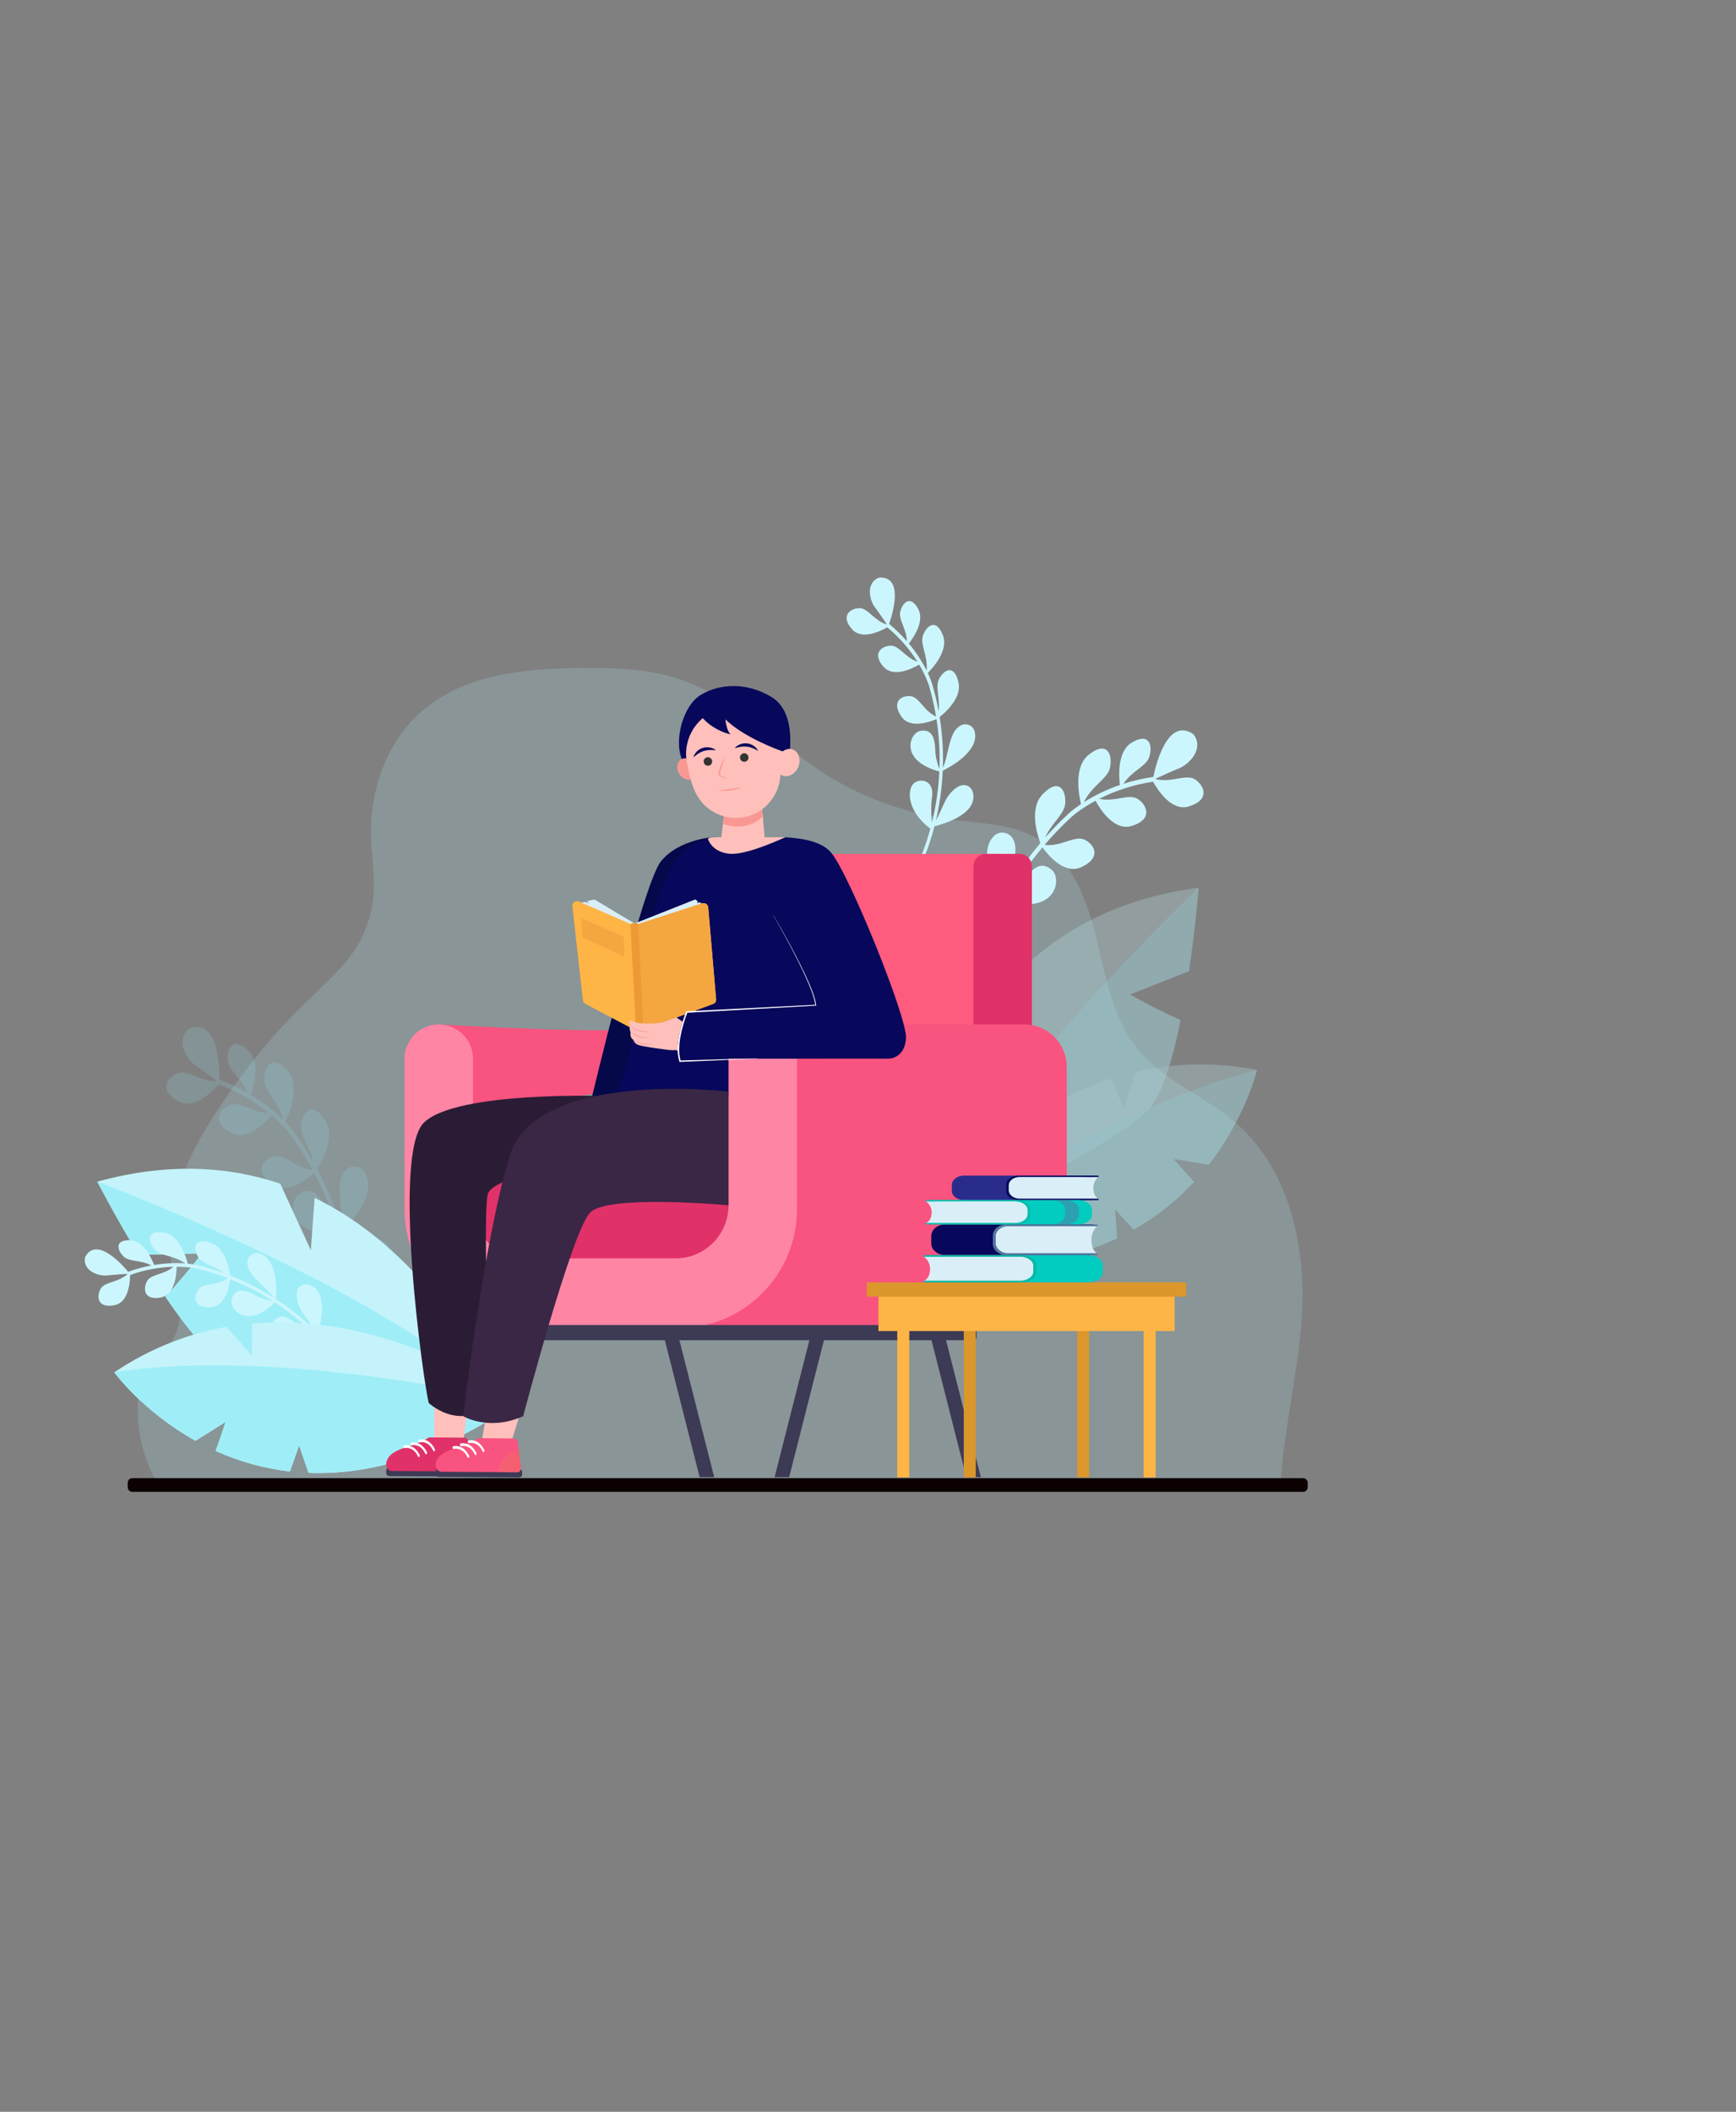 <svg width="806" height="980" viewBox="0 0 806 980" fill="none" xmlns="http://www.w3.org/2000/svg">
<rect x="0" y="0" width="806" height="980" fill="#808080" stroke="none"/>
<path opacity="0.2" d="M594.716 686.614H72.022C65.531 674.147 62.459 659.83 64.597 645.022C66.172 634.175 87.885 623.568 82.769 603.812C73.069 566.364 81.682 540.8 111.142 500.584C144.585 454.947 166.184 452.42 172.582 421.254C174.782 410.536 172.701 400.11 172.278 389.567C171.434 368.596 178.393 344.878 196.347 329.621C216.023 312.9 243.201 310.383 267.627 310.029C282.551 309.815 297.612 310.063 311.353 313.905C340.437 322.037 360.021 345.014 384.838 360.281C401.916 370.786 421.76 377.69 442.835 380.463C454.782 382.035 467.387 382.365 477.876 387.159C495.842 395.375 503.841 414.823 508.589 433.644C513.336 452.465 516.355 472.692 528.567 487.351C540.318 501.457 559.113 508.558 573.196 520.553C594.998 539.126 604.171 568.559 604.7 598.269C605.23 627.66 596.644 657.248 594.716 686.614Z" fill="#B3EBF5"/>
<path opacity="0.2" d="M88.024 477.324C101.248 472.307 101.96 494.932 101.918 501.018C106.434 502.698 110.804 504.748 114.984 507.146C112.303 500.235 106.146 496.949 105.73 492.103C105.262 486.669 108.183 480.734 115.288 487.49C120.917 492.842 117.944 503.729 116.466 508.022C121.85 511.247 126.835 515.098 131.316 519.494C129.324 511.062 122.609 506.435 122.703 500.879C122.807 494.803 126.693 488.678 133.732 497.204C139.551 504.252 134.395 516.563 132.433 520.625C135.465 523.765 137.006 525.975 137.17 526.213C140.198 530.509 143.006 534.956 145.585 539.538C143.991 532.08 139.021 526.912 139.727 521.893C140.573 515.869 145.154 510.403 151.055 520.005C155.722 527.601 149.884 538.38 147.241 542.553C151.879 551.241 155.673 560.354 158.571 569.769C159.388 562.666 155.977 551.972 158.749 545.753C160.566 541.671 163.397 541.152 165.469 541.442C167.239 541.69 168.758 542.844 169.677 544.575C174.842 554.356 162.843 567.591 159.069 571.398C161.862 580.825 163.754 590.497 164.719 600.283C165.172 596.615 165.83 591.072 166.058 588.18C166.417 583.62 168.998 577.628 172.476 575.676C172.622 575.594 172.765 575.523 172.906 575.456C175.629 574.171 178.668 575.5 180.161 578.315C186.004 589.334 168.776 601.044 164.996 603.442L165.011 603.616C166.603 624.644 163.417 638.631 163.279 639.216L161.4 638.696C161.432 638.562 164.454 625.242 163.19 605.56C145.706 599.827 142.771 587.107 145.944 583.203C149.221 579.168 156.453 578.866 158.175 587.972C159.165 593.255 161.304 598.507 162.917 601.992C162.025 591.994 160.15 582.108 157.319 572.48C132.91 574.161 133.769 556.841 139.207 553.815C144.709 550.75 148.161 553.951 150.869 561.106C152.262 564.757 154.304 568.125 156.896 571.046C154.079 561.794 150.385 552.833 145.865 544.287C142.4 547.407 133.066 554.703 126.173 549.587C117.563 543.203 122.169 537.767 127.411 536.577C132.225 535.483 137.454 542.281 145.159 542.953C142.286 537.661 139.105 532.543 135.63 527.626C135.573 527.539 132.477 523.105 126.097 517.657C122.961 521.273 114.519 529.724 107.131 525.692C97.854 520.625 101.839 514.586 106.918 512.652C111.45 510.916 117.192 516.486 124.604 516.412C117.671 510.816 109.887 506.37 101.55 503.243C98.27 506.963 90.011 515.013 82.772 511.06C73.493 505.996 77.478 499.954 82.556 498.02C87.153 496.269 92.993 502.018 100.557 501.777L100.624 501.554C98.307 499.818 93.38 496.135 90.939 494.516C87.685 492.358 84.46 487.438 84.725 483.224C84.989 479.011 88.024 477.324 88.024 477.324Z" fill="#93E3F1"/>
<path d="M93.828 581.641L64.351 582.338C53.349 564.191 45.172 548.362 45.172 548.362C78.129 539.287 106.344 541.269 130.116 549.301L144.316 580.143L146.068 555.866C205.354 584.785 232.007 650.158 232.007 650.158C232.007 650.158 129.072 643.497 106.921 634.286C98.37 630.727 87.215 617.107 76.741 601.724C84.289 593.902 93.828 581.641 93.828 581.641Z" fill="#C4F3FB"/>
<path d="M45.164 548.354C45.164 548.354 179.042 598.326 232.007 650.158C232.007 650.158 129.072 643.502 106.925 634.286C98.374 630.727 87.219 617.107 76.745 601.724C84.289 593.904 93.823 581.636 93.823 581.636L64.35 582.338C53.342 564.191 45.164 548.354 45.164 548.354Z" fill="#9FEEF7"/>
<path d="M39.578 583.25C44.835 573.695 56.524 586.603 59.536 590.194C63.022 588.919 66.606 587.935 70.253 587.25C65.236 584.537 59.989 585.691 57.329 583.057C54.359 580.103 53.101 575.163 60.635 575.57C66.605 575.892 70.288 583.754 71.56 587.022C76.324 586.22 81.165 585.985 85.984 586.323C80.621 582.38 74.371 583.02 71.659 579.714C68.689 576.098 67.914 570.563 76.292 572.041C83.222 573.263 86.331 583.062 87.204 586.425C89.079 586.582 90.938 586.886 92.766 587.332C96.684 588.335 100.55 589.537 104.346 590.933C99.696 587.357 94.199 586.812 92.117 583.516C89.61 579.548 89.573 574.062 97.81 576.743C104.334 578.861 106.282 588.104 106.811 591.871C113.86 594.646 120.626 598.092 127.017 602.163C123.958 597.59 116.622 593.026 115.152 587.989C114.187 584.686 115.588 582.965 116.947 582.102C118.107 581.358 119.575 581.276 120.973 581.834C128.879 584.986 128.438 598.753 128.121 602.872C134.457 607.003 140.387 611.729 145.83 616.986C144.266 614.607 141.892 611.034 140.583 609.218C138.521 606.364 137.049 601.56 138.108 598.673C138.152 598.554 138.199 598.44 138.249 598.329C139.202 596.216 141.65 595.474 143.941 596.377C152.851 599.916 148.592 615.401 147.57 618.697L147.664 618.791C159.076 630.328 164.18 640.119 164.392 640.536L163.031 641.171C162.982 641.076 158.118 631.747 147.567 620.835C134.45 626.219 126.394 620.227 126.31 616.351C126.22 612.343 130.314 608.549 135.863 613.03C139.081 615.627 142.946 617.643 145.629 618.878C140.125 613.463 134.1 608.606 127.644 604.377C114.167 617.576 106.039 606.986 107.72 602.493C109.42 597.942 113.041 598.093 118.194 600.935C120.828 602.391 123.703 603.355 126.681 603.782C120.419 599.768 113.789 596.363 106.881 593.614C106.406 597.175 104.559 606.121 97.971 606.572C89.739 607.138 89.731 601.644 92.206 598.326C94.486 595.278 100.938 596.645 105.794 593.19C101.472 591.512 97.055 590.091 92.565 588.934C92.489 588.915 88.464 587.861 82.007 587.858C81.97 591.546 81.23 600.727 74.886 602.059C66.922 603.728 66.249 598.192 68.263 594.517C70.06 591.238 76.201 591.625 80.51 587.873C73.654 588.06 66.873 589.346 60.425 591.685C60.361 595.509 59.526 604.36 53.309 605.662C45.345 607.333 44.669 601.796 46.684 598.123C48.508 594.797 54.799 595.246 59.113 591.32L59.041 591.156C56.814 591.293 52.094 591.603 49.857 591.873C46.869 592.235 42.526 590.963 40.583 588.361C38.64 585.76 39.578 583.25 39.578 583.25Z" fill="#CCF6FE"/>
<path d="M53.052 636.838C70.32 625.289 87.949 618.759 105.151 615.728C110.484 621.834 117.016 628.999 117.016 628.999L117.055 614.168C183.294 608.368 240.137 650.624 240.137 650.624C202.703 676.496 170.204 684.558 143.256 683.512C141.449 678.398 138.875 670.764 138.875 670.764L134.625 682.857C122.701 681.487 111.061 678.27 100.121 673.321C102.376 667.047 104.73 659.885 104.73 659.885L90.766 668.622C66.187 654.942 53.052 636.838 53.052 636.838Z" fill="#C4F3FB"/>
<path d="M143.256 683.512C141.449 678.398 138.875 670.764 138.875 670.764L134.625 682.857C122.701 681.487 111.061 678.27 100.121 673.321C102.376 667.047 104.73 659.885 104.73 659.885L90.766 668.622C66.187 654.942 53.052 636.838 53.052 636.838C130.002 624.659 240.137 650.617 240.137 650.617C202.703 676.496 170.204 684.558 143.256 683.512Z" fill="#9FEEF7"/>
<path d="M553.827 340.528C542.088 332.924 536.697 354.639 535.472 360.539C530.757 361.219 526.106 362.289 521.568 363.738C525.594 357.615 532.23 355.723 533.641 351.125C535.222 345.969 533.641 339.622 525.359 344.677C518.803 348.677 519.419 359.822 519.954 364.281C514.078 366.274 508.459 368.956 503.213 372.272C506.888 364.549 514.35 361.464 515.407 356.075C516.568 350.177 514.088 343.447 505.507 350.22C498.419 355.819 500.842 368.797 501.896 373.132C498.315 375.535 496.362 377.348 496.154 377.547C492.333 381.068 488.692 384.781 485.247 388.672C488.333 381.795 494.214 377.834 494.575 372.835C495.008 366.836 491.716 360.596 484.017 368.648C477.926 375.017 481.329 386.656 483.027 391.244C476.738 398.673 471.177 406.692 466.419 415.188C467.105 408.152 472.624 398.525 471.238 391.933C470.327 387.608 467.699 386.517 465.637 386.366C463.875 386.237 462.172 387.035 460.935 388.516C453.906 396.896 462.756 412.195 465.615 416.661C460.955 425.191 457.116 434.146 454.151 443.405C454.475 439.765 454.99 434.272 455.371 431.427C455.97 426.941 454.72 420.612 451.762 418C451.641 417.891 451.515 417.79 451.394 417.695C449.035 415.887 445.815 416.537 443.786 418.935C435.851 428.359 450.067 443.281 453.225 446.389C453.21 446.443 453.191 446.501 453.176 446.555C447.268 466.551 447.441 480.737 447.451 481.332L449.374 481.221C449.374 481.084 449.218 467.581 454.53 448.814C472.624 446.917 478.104 435.234 475.849 430.797C473.518 426.212 466.588 424.414 463.031 432.858C460.967 437.756 457.819 442.389 455.534 445.419C458.474 435.944 462.341 426.783 467.078 418.07C490.323 424.786 493.093 407.865 488.464 403.805C483.782 399.696 479.777 402.069 475.676 408.42C473.569 411.666 470.893 414.502 467.776 416.79C472.422 408.437 477.855 400.547 483.999 393.23C486.697 396.965 494.211 405.96 501.933 402.458C511.586 398.084 508.262 391.869 503.45 389.627C499.025 387.563 492.56 393.039 484.967 392.087C488.837 387.568 492.969 383.28 497.342 379.248C497.416 379.176 501.332 375.528 508.631 371.6C510.913 375.749 517.318 385.681 525.297 383.323C535.319 380.347 532.722 373.688 528.213 370.759C524.191 368.147 517.484 372.326 510.333 370.707C518.198 366.738 526.647 364.059 535.358 362.771C537.754 367.056 544.065 376.557 551.886 374.246C561.908 371.285 559.311 364.613 554.802 361.685C550.723 359.033 543.882 363.373 536.62 361.563L536.603 361.332C539.204 360.132 544.731 357.612 547.426 356.548C551.023 355.14 555.163 351.055 555.782 346.929C556.401 342.802 553.827 340.528 553.827 340.528Z" fill="#CCF6FE"/>
<path d="M408.445 268.005C419.744 267.663 414.41 284.946 412.794 289.541C415.771 291.989 418.542 294.677 421.08 297.579C420.848 291.657 417.049 287.567 417.992 283.795C419.048 279.564 422.798 275.842 426.407 282.803C429.273 288.316 424.199 295.771 421.966 298.631C425.198 302.472 427.966 306.682 430.213 311.174C430.894 304.29 427.023 299.022 428.538 294.858C430.193 290.29 434.725 286.674 437.829 294.953C440.395 301.797 433.302 309.763 430.763 312.313C431.611 314.074 432.323 315.898 432.894 317.769C434.068 321.806 435.038 325.9 435.799 330.035C436.542 323.984 434.116 318.778 435.953 315.17C438.158 310.835 443.039 307.898 445.006 316.695C446.563 323.654 439.351 330.283 436.267 332.748C437.514 340.525 438.011 348.403 437.752 356.276C440.227 351.12 440.413 342.14 444.125 338.172C446.558 335.56 448.828 335.907 450.313 336.666C451.587 337.316 452.436 338.583 452.679 340.138C454.045 348.88 441.541 355.762 437.693 357.65C437.361 365.505 436.284 373.311 434.475 380.962C435.77 378.308 437.707 374.29 438.631 372.163C440.088 368.807 443.581 364.951 446.731 364.383C446.86 364.36 446.979 364.341 447.112 364.328C449.501 364.065 451.456 365.863 451.855 368.381C453.409 378.234 437.346 382.596 433.864 383.422C433.864 383.466 433.842 383.513 433.832 383.558C429.572 399.869 423.531 409.613 423.276 410.02L421.991 409.137C422.051 409.043 427.795 399.762 431.951 384.553C420.222 375.662 421.308 365.281 424.719 363.155C428.246 360.96 433.792 362.619 432.728 369.953C432.111 374.206 432.357 378.732 432.671 381.785C434.598 373.994 435.753 366.032 436.119 358.014C417.229 352.923 422.377 340.054 427.273 339.183C432.223 338.301 434.007 341.621 434.203 347.735C434.311 350.857 434.982 353.933 436.183 356.816C436.458 349.087 435.993 341.35 434.794 333.71C431.369 335.166 422.419 338.241 418.534 332.584C413.68 325.514 418.573 322.605 422.84 323.068C426.763 323.497 428.953 329.995 434.601 332.515C433.806 327.765 432.731 323.066 431.384 318.443C431.362 318.364 430.174 314.202 426.765 308.422C423.456 310.336 414.885 314.525 410.341 309.55C404.649 303.303 409.225 299.774 413.559 299.63C417.432 299.506 420.33 305.207 425.954 307.082C422.164 301.045 417.435 295.655 411.945 291.116C408.497 293.078 400.164 297.009 395.717 292.133C390.024 285.883 394.6 282.357 398.934 282.213C402.862 282.089 405.782 287.957 411.557 289.747L411.665 289.593C410.366 287.674 407.597 283.609 406.173 281.749C404.273 279.269 403.112 274.708 404.406 271.594C405.701 268.479 408.445 268.005 408.445 268.005Z" fill="#CCF6FE"/>
<g opacity="0.5">
<path opacity="0.5" d="M524.597 461.532L552.03 450.682C555.118 429.676 556.504 411.9 556.504 411.9C522.619 416.386 497.396 429.208 478.616 445.876L477.51 479.822L466.469 458.139C423.077 507.895 423.899 578.504 423.899 578.504C423.899 578.504 516.142 532.257 532.967 515.135C539.461 508.525 544.451 491.629 548.126 473.374C538.147 469.118 524.597 461.532 524.597 461.532Z" fill="#C4F3FB"/>
<path opacity="0.5" d="M556.505 411.9C556.505 411.9 452.575 510.108 423.904 578.501C423.904 578.501 516.148 532.254 532.973 515.132C539.467 508.523 544.457 491.627 548.132 473.371C538.148 469.108 524.597 461.532 524.597 461.532L552.03 450.682C555.119 429.686 556.505 411.9 556.505 411.9Z" fill="#9FEEF7"/>
<path opacity="0.5" d="M583.606 496.49C563.215 492.579 544.437 493.435 527.424 497.348C524.879 505.048 521.644 514.197 521.644 514.197L515.848 500.557C452.577 521.03 416.615 582.107 416.615 582.107C461.141 591.357 494.219 586.115 518.637 574.65C518.318 569.233 517.727 561.201 517.727 561.201L526.335 570.682C536.783 564.769 546.251 557.267 554.401 548.443C549.887 543.543 544.937 537.861 544.937 537.861L561.195 540.468C578.525 518.287 583.606 496.49 583.606 496.49Z" fill="#C4F3FB"/>
<path opacity="0.5" d="M518.617 574.642C518.298 569.226 517.707 561.193 517.707 561.193L526.315 570.674C536.769 564.766 546.244 557.266 554.401 548.443C549.887 543.543 544.937 537.861 544.937 537.861L561.195 540.468C578.52 518.287 583.596 496.49 583.596 496.49C507.977 515.259 416.598 582.099 416.598 582.099C461.121 591.35 494.199 586.107 518.617 574.642Z" fill="#9FEEF7"/>
</g>
<path d="M61.432 692.303L605.01 692.303C606.191 692.303 607.148 691.344 607.148 690.16V688.107C607.148 686.924 606.191 685.964 605.01 685.964L61.432 685.964C60.251 685.964 59.294 686.924 59.294 688.107V690.16C59.294 691.344 60.251 692.303 61.432 692.303Z" fill="#0B0101"/>
<path d="M200.708 588.069H350.471V526.344H200.708V588.069Z" fill="#E03268"/>
<path d="M465.524 396.248C463.658 396.38 315.475 396.248 315.475 396.248V537.112H411.532L462.955 485.625L465.524 396.248Z" fill="#FF5B7E"/>
<path d="M203.716 475.395C203.716 475.395 306.483 481.543 306.483 475.395V502.179C306.483 502.179 256.223 511.204 250.567 511.204C244.912 511.204 218.578 525.179 215.088 526.332C211.598 527.485 204.102 496.294 203.716 496.029C203.329 495.763 203.716 475.395 203.716 475.395Z" fill="#F9537F"/>
<path d="M457.688 502.571H473.355C476.523 502.571 479.092 499.997 479.092 496.822V401.999C479.092 398.825 476.523 396.251 473.355 396.251H457.688C454.519 396.251 451.951 398.825 451.951 401.999V496.822C451.951 499.997 454.519 502.571 457.688 502.571Z" fill="#E03268"/>
<path d="M354.149 475.395H475.506C478.101 475.394 480.672 475.905 483.071 476.899C485.469 477.893 487.649 479.351 489.486 481.19C491.322 483.028 492.779 485.211 493.773 487.614C494.768 490.016 495.28 492.592 495.281 495.193V564.995C495.281 592.825 472.746 615.386 444.952 615.386L319.996 616.152C319.996 616.152 328.659 613.839 330.097 611.339C335.98 601.034 351.047 574.548 351.047 573.61C351.047 572.445 354.149 475.395 354.149 475.395Z" fill="#F9537F"/>
<path d="M219.61 491.312V559.328C219.611 562.565 220.249 565.769 221.486 568.759C222.723 571.749 224.536 574.465 226.821 576.753C229.106 579.04 231.818 580.855 234.803 582.092C237.788 583.329 240.986 583.966 244.216 583.964H313.648C316.878 583.966 320.076 583.329 323.061 582.092C326.046 580.855 328.758 579.04 331.043 576.753C333.328 574.465 335.141 571.749 336.378 568.759C337.615 565.769 338.253 562.565 338.254 559.328V491.312C338.255 489.221 338.666 487.151 339.465 485.219C340.265 483.288 341.436 481.533 342.912 480.055C344.387 478.577 346.139 477.405 348.068 476.605C349.996 475.806 352.062 475.394 354.149 475.395V475.395C356.235 475.394 358.302 475.805 360.23 476.604C362.159 477.404 363.911 478.576 365.387 480.054C366.863 481.532 368.035 483.287 368.834 485.219C369.633 487.15 370.045 489.221 370.045 491.312V561.081C370.045 591.63 345.313 616.385 314.803 616.385H243.06C212.551 616.385 187.818 591.623 187.818 561.081V491.312C187.819 489.221 188.231 487.15 189.03 485.219C189.829 483.287 191 481.532 192.477 480.054C193.953 478.576 195.705 477.404 197.634 476.604C199.562 475.805 201.628 475.394 203.715 475.395V475.395C205.802 475.394 207.868 475.806 209.796 476.605C211.724 477.405 213.476 478.577 214.952 480.055C216.428 481.533 217.599 483.288 218.398 485.219C219.198 487.151 219.609 489.221 219.61 491.312V491.312Z" fill="#FF85A5"/>
<path d="M217.627 648.75L215.1 669.071L201.49 670.127L201.701 651.282L217.627 648.75Z" fill="#FFC0BB"/>
<path d="M180.812 685.002L217.989 685.25C218.179 685.254 218.368 685.221 218.545 685.151C218.722 685.081 218.883 684.976 219.019 684.843C219.155 684.709 219.264 684.55 219.337 684.374C219.411 684.199 219.449 684.01 219.449 683.819V682.748C219.439 682.36 219.279 681.991 219.001 681.72C218.724 681.449 218.351 681.297 217.964 681.297L180.784 681.049C180.594 681.045 180.405 681.079 180.228 681.149C180.051 681.219 179.89 681.323 179.754 681.457C179.618 681.59 179.51 681.749 179.436 681.925C179.362 682.101 179.324 682.289 179.324 682.48V683.551C179.334 683.94 179.495 684.309 179.773 684.58C180.051 684.852 180.424 685.003 180.812 685.002V685.002Z" fill="#3D3A55"/>
<path d="M217.483 669.294L218.909 680.293C219.085 681.649 218.322 682.874 217.305 682.867L181.947 682.619C181.032 682.619 180.118 682.046 179.626 680.987C179.133 679.928 179.01 678.271 180.571 676.094C183.7 671.737 194.09 670.737 199.134 667.035L215.602 667.146C216.533 667.161 217.325 668.066 217.483 669.294Z" fill="#E03268"/>
<path d="M201.713 673.443C201.843 673.339 201.934 673.194 201.969 673.031C202.004 672.868 201.982 672.698 201.907 672.55C201.199 671.037 198.998 667.357 194.588 668.086C194.34 668.128 194.165 668.458 194.212 668.8C194.256 669.133 194.489 669.351 194.736 669.311C198.696 668.676 200.56 671.92 201.132 673.187C201.148 673.246 201.177 673.301 201.217 673.347C201.256 673.393 201.306 673.43 201.362 673.454C201.418 673.479 201.478 673.49 201.539 673.488C201.6 673.486 201.659 673.471 201.713 673.443V673.443Z" fill="white"/>
<path d="M198.041 674.834C198.17 674.73 198.261 674.584 198.296 674.421C198.332 674.258 198.311 674.088 198.236 673.939C197.528 672.429 195.325 668.748 190.917 669.475C190.67 669.517 190.492 669.847 190.539 670.189C190.583 670.519 190.814 670.737 191.061 670.685C195.021 670.053 196.885 673.297 197.459 674.561C197.473 674.622 197.5 674.678 197.539 674.726C197.578 674.774 197.628 674.813 197.684 674.839C197.74 674.866 197.801 674.879 197.863 674.878C197.925 674.877 197.985 674.862 198.041 674.834V674.834Z" fill="white"/>
<path d="M194.637 676.129C194.767 676.025 194.857 675.88 194.893 675.717C194.928 675.554 194.906 675.384 194.83 675.236C194.125 673.726 191.922 670.045 187.514 670.772C187.267 670.814 187.088 671.144 187.135 671.486C187.183 671.816 187.413 672.034 187.66 671.982C191.62 671.35 193.484 674.594 194.056 675.858C194.179 676.149 194.427 676.255 194.637 676.129Z" fill="white"/>
<g style="mix-blend-mode:multiply" opacity="0.3">
<path d="M207.868 682.802C210.576 673.944 215.367 672.997 217.993 673.217L218.909 680.293C219.085 681.649 218.323 682.874 217.305 682.867L207.868 682.802Z" fill="#E87B50"/>
</g>
<path d="M243.546 649.181L237.529 668.79L223.679 668.887L226.092 654.573L243.546 649.181Z" fill="#FFC0BB"/>
<path d="M366.259 351.774C366.259 351.774 370.397 330.873 358.307 323.522C346.216 316.172 333.762 317.471 325.434 322.419C317.105 327.366 312.65 343.764 316.825 352.898L344.719 343.062L366.259 351.774Z" fill="#07085B"/>
<path d="M203.784 685.374L240.964 685.622C241.154 685.627 241.343 685.593 241.52 685.523C241.696 685.453 241.858 685.349 241.994 685.216C242.13 685.082 242.238 684.924 242.312 684.748C242.386 684.573 242.424 684.384 242.424 684.194V683.12C242.414 682.732 242.253 682.364 241.975 682.093C241.698 681.823 241.326 681.671 240.939 681.672L203.76 681.424C203.57 681.419 203.381 681.453 203.204 681.523C203.027 681.593 202.866 681.697 202.731 681.83C202.595 681.964 202.487 682.122 202.413 682.298C202.34 682.473 202.302 682.662 202.302 682.852V683.926C202.312 684.313 202.473 684.681 202.75 684.952C203.026 685.222 203.398 685.374 203.784 685.374V685.374Z" fill="#3D3A55"/>
<path d="M240.459 669.656L241.884 680.655C242.06 682.011 241.295 683.236 240.278 683.231L204.923 682.983C204.004 682.983 203.091 682.411 202.601 681.354C202.111 680.298 201.982 678.626 203.546 676.461C206.672 672.101 217.065 671.104 222.109 667.399L238.59 667.518C239.508 667.518 240.3 668.431 240.459 669.656Z" fill="#F9537F"/>
<path d="M224.676 673.807C224.806 673.703 224.896 673.557 224.931 673.394C224.966 673.231 224.944 673.061 224.869 672.912C224.161 671.402 221.958 667.721 217.55 668.448C217.303 668.488 217.125 668.818 217.172 669.162C217.216 669.495 217.449 669.713 217.694 669.658C221.654 669.026 223.518 672.27 224.092 673.535C224.106 673.595 224.134 673.651 224.173 673.7C224.212 673.748 224.262 673.786 224.318 673.813C224.374 673.839 224.435 673.852 224.497 673.851C224.559 673.85 224.62 673.835 224.676 673.807Z" fill="white"/>
<path d="M221.018 675.206C221.148 675.102 221.239 674.956 221.274 674.793C221.309 674.63 221.287 674.46 221.211 674.311C220.503 672.803 218.303 669.12 213.895 669.847C213.648 669.889 213.469 670.219 213.516 670.561C213.561 670.893 213.794 671.112 214.041 671.072C218.001 670.437 219.865 673.681 220.436 674.948C220.558 675.206 220.805 675.323 221.018 675.206Z" fill="white"/>
<path d="M217.613 676.493C217.743 676.389 217.833 676.243 217.869 676.08C217.904 675.917 217.882 675.747 217.806 675.598C217.098 674.088 214.898 670.407 210.487 671.134C210.24 671.176 210.064 671.506 210.111 671.848C210.156 672.181 210.388 672.399 210.636 672.359C214.596 671.724 216.46 674.968 217.031 676.235C217.047 676.294 217.076 676.349 217.115 676.396C217.155 676.442 217.205 676.479 217.26 676.504C217.316 676.529 217.377 676.54 217.438 676.539C217.499 676.537 217.559 676.521 217.613 676.493Z" fill="white"/>
<g style="mix-blend-mode:multiply" opacity="0.3">
<path d="M230.844 683.167C233.551 674.308 238.343 673.359 240.969 673.582L241.885 680.655C242.06 682.011 241.296 683.236 240.278 683.231L230.844 683.167Z" fill="#E87B50"/>
</g>
<path d="M353.478 370.796L355.5 394.135L334.354 393.151L336.791 372.482L353.478 370.796Z" fill="#FFC0BB"/>
<path d="M335.633 382.318L336.791 372.49L353.48 370.804L354.178 378.886C350.861 382.097 344.894 385.435 335.633 382.318Z" fill="#F99893"/>
<path d="M322.667 355.068C323.939 357.63 323.263 360.509 321.16 361.501C319.056 362.493 316.321 361.218 315.049 358.656C313.777 356.095 314.452 353.215 316.556 352.226C318.66 351.236 321.395 352.509 322.667 355.068Z" fill="#F99893"/>
<path d="M324.444 370.414C323.691 369.314 323.045 368.145 322.513 366.922C321.001 363.621 320.115 360.07 319.598 356.958C319.489 356.291 319.35 355.631 319.174 354.974C318.486 352.203 318.358 349.323 318.798 346.502C320.268 336.952 328.156 329.338 337.977 328.016C351.208 326.233 362.866 335.776 363.687 348.414C365.049 347.563 366.623 347.288 368.056 347.809C370.808 348.801 371.998 352.335 370.716 355.685C369.434 359.036 366.165 360.941 363.413 359.941C363.039 359.804 362.686 359.616 362.363 359.383C361.938 370.203 353.433 379.064 342.563 379.558C337.446 379.794 332.423 378.114 328.473 374.846C328.193 374.643 327.924 374.426 327.666 374.196C326.434 373.08 325.35 371.809 324.444 370.414V370.414Z" fill="#FFC0BB"/>
<path d="M343.565 351.566C343.57 351.962 343.693 352.347 343.918 352.672C344.143 352.997 344.46 353.247 344.828 353.391C345.196 353.534 345.599 353.564 345.984 353.476C346.369 353.388 346.719 353.187 346.989 352.899C347.259 352.61 347.437 352.247 347.5 351.857C347.563 351.466 347.507 351.065 347.341 350.707C347.175 350.348 346.906 350.047 346.568 349.842C346.229 349.638 345.838 349.54 345.444 349.56C344.93 349.579 344.444 349.8 344.092 350.176C343.741 350.551 343.551 351.051 343.565 351.566V351.566Z" fill="#333333"/>
<path d="M326.701 353.406C326.706 353.802 326.83 354.187 327.055 354.511C327.28 354.836 327.598 355.086 327.966 355.229C328.334 355.372 328.736 355.401 329.121 355.313C329.506 355.225 329.856 355.024 330.126 354.735C330.396 354.447 330.573 354.084 330.636 353.693C330.698 353.303 330.643 352.902 330.477 352.544C330.311 352.185 330.041 351.884 329.703 351.68C329.365 351.476 328.974 351.377 328.58 351.398C328.065 351.416 327.579 351.638 327.227 352.014C326.875 352.39 326.686 352.891 326.701 353.406V353.406Z" fill="#333333"/>
<path d="M341.088 347.216C342.033 346.923 342.997 346.697 343.974 346.542C344.88 346.401 345.802 346.381 346.714 346.482C347.62 346.581 348.506 346.811 349.347 347.164C349.802 347.303 350.198 347.566 350.659 347.752C351.119 347.938 351.515 348.248 352.013 348.454C351.762 348 351.468 347.57 351.136 347.172C350.782 346.776 350.382 346.425 349.943 346.125C349.039 345.489 347.986 345.095 346.887 344.982C345.789 344.855 344.677 344.999 343.647 345.401C342.65 345.771 341.767 346.397 341.088 347.216V347.216Z" fill="#07085B"/>
<path d="M219.37 621.961H451.914C452.738 621.961 453.406 621.291 453.406 620.465V616.393C453.406 615.567 452.738 614.898 451.914 614.898H219.37C218.546 614.898 217.877 615.567 217.877 616.393V620.465C217.877 621.291 218.546 621.961 219.37 621.961Z" fill="#3D3A55"/>
<path d="M332.394 348.169C331.565 347.494 330.576 347.047 329.523 346.872C328.435 346.672 327.315 346.741 326.26 347.072C325.207 347.392 324.253 347.978 323.491 348.774C323.122 349.151 322.798 349.572 322.528 350.026C322.282 350.479 322.081 350.955 321.927 351.447C322.37 351.147 322.719 350.8 323.112 350.505C323.506 350.21 323.855 349.902 324.283 349.679C325.039 349.174 325.863 348.782 326.731 348.513C327.606 348.239 328.514 348.085 329.431 348.054C330.42 348.021 331.41 348.059 332.394 348.169V348.169Z" fill="#07085B"/>
<path d="M363.373 348.709C364.625 347.566 365.623 347.611 365.623 347.611L364.769 340.932L362.47 336.976C362.47 336.976 353.661 326.434 353.354 326.176C353.047 325.918 346.518 322.647 346.117 322.483C345.716 322.319 336.816 323.971 336.816 323.971C336.816 323.971 320.946 321.437 323.924 329.353C326.901 337.269 338.568 341.039 339.145 340.659C337.205 338.923 336.809 333.834 336.809 333.834C345.293 342.127 360.938 347.846 363.373 348.709Z" fill="#07085B"/>
<path d="M336.601 351.395C336.034 352.301 335.529 353.245 335.089 354.22C334.636 355.191 334.254 356.194 333.948 357.221C333.791 357.749 333.688 358.291 333.641 358.84C333.634 358.988 333.639 359.137 333.656 359.284C333.667 359.367 333.682 359.45 333.703 359.532C333.732 359.62 333.773 359.703 333.824 359.78C333.856 359.825 333.891 359.867 333.926 359.906L334.01 359.981C334.067 360.025 334.124 360.077 334.18 360.117C334.302 360.199 334.428 360.283 334.542 360.35C335.023 360.628 335.531 360.854 336.059 361.025C336.578 361.2 337.109 361.336 337.648 361.432C336.667 361.015 335.724 360.512 334.831 359.929C334.725 359.857 334.633 359.772 334.537 359.696L334.403 359.572L334.336 359.51C334.333 359.498 334.327 359.487 334.319 359.477C334.253 359.284 334.237 359.078 334.272 358.877C334.333 358.372 334.44 357.874 334.591 357.389C334.871 356.397 335.23 355.405 335.581 354.401C335.933 353.396 336.267 352.412 336.601 351.395Z" fill="#F99893"/>
<path d="M332.131 388.384C332.131 388.384 315.573 389.084 306.918 399.638C298.263 410.193 273.711 513.731 273.711 513.731L301.322 510.782C301.322 510.782 337.225 461.596 337.225 460.331C337.225 459.067 332.131 388.384 332.131 388.384Z" fill="#050849"/>
<path d="M364.672 388.548C364.672 388.548 332.977 388.483 332.497 388.516C332.017 388.548 329.577 388.287 328.681 389.227C327.785 390.167 326.24 395.338 330.661 397.87C335.081 400.402 325.698 400.509 337.658 402.619C349.617 404.73 346.033 407.579 355.099 403.887C364.165 400.194 365.331 401.776 365.643 398.505C365.954 395.234 364.672 388.548 364.672 388.548Z" fill="#FFC0BB"/>
<path d="M301.675 435.549C303.514 418.933 307.964 407.79 312.949 400.333C316.652 394.819 322.252 390.866 328.68 389.227C328.71 389.337 330.287 395.241 338.432 396.171C346.654 397.121 364.367 388.518 364.682 388.538C373.839 389.108 381.744 390.832 385.865 395.646C394.087 405.251 421.285 472.322 420.654 481.796C420.023 491.27 412.746 491.27 412.746 491.27L338.249 491.304V508.471L284.217 512.168C285.729 511.176 296.468 482.622 301.675 435.549Z" fill="#07085B"/>
<path d="M295.692 429.029C295.217 429.046 276.025 417.4 276.025 417.4L272.439 418.164L273.711 419.104L271.565 418.566L268.078 419.104C268.078 419.104 279.612 432.744 279.805 433.123C279.998 433.503 285.039 435.452 285.428 435.646C285.816 435.839 295.692 429.029 295.692 429.029Z" fill="#DAEEF7"/>
<path d="M326.404 419.729L324.671 418.638L323.872 419.183V418.164L322.783 417.4L294.867 428.463C294.867 428.463 303.807 434.143 304.099 433.919C304.391 433.696 320.31 430.79 320.6 430.353C320.889 429.917 326.404 419.729 326.404 419.729Z" fill="#DAEEF7"/>
<path d="M325.958 419.213L294.318 429.473L268.803 418.35C268.45 418.196 268.063 418.137 267.68 418.181C267.298 418.224 266.933 418.367 266.623 418.596C266.313 418.825 266.069 419.131 265.915 419.485C265.76 419.838 265.701 420.226 265.744 420.609L270.61 464.158C270.649 464.515 270.775 464.856 270.977 465.152C271.179 465.449 271.451 465.691 271.768 465.857L296.258 478.79L318.449 470.566L319.018 469.726L321.897 469.287L331.2 465.84C331.604 465.688 331.948 465.409 332.179 465.044C332.409 464.679 332.515 464.249 332.48 463.818L328.819 421.123C328.792 420.793 328.691 420.473 328.523 420.187C328.355 419.902 328.125 419.658 327.85 419.475C327.574 419.291 327.261 419.172 326.934 419.127C326.606 419.082 326.273 419.111 325.958 419.213V419.213Z" fill="#FEB546"/>
<path d="M325.958 419.213C326.273 419.111 326.606 419.081 326.933 419.125C327.261 419.17 327.574 419.289 327.85 419.472C328.125 419.655 328.355 419.898 328.524 420.183C328.692 420.468 328.794 420.788 328.822 421.118L332.477 463.759C332.515 464.206 332.406 464.653 332.166 465.031C331.926 465.41 331.568 465.699 331.148 465.854L321.899 469.282L319.028 469.721L318.459 470.562L303.532 476.092C300.099 475.43 296.691 474.79 296.691 474.79L294.325 429.473L325.958 419.213Z" fill="#F4A640"/>
<path d="M289.601 434.678L269.87 426.038L270.499 435.016L289.838 443.993L289.601 434.678Z" fill="#F4A640"/>
<path d="M278.933 508.587C278.933 508.587 212.128 506.474 196.946 520.829C181.764 535.183 196.525 641.178 199.055 651.086C199.055 651.086 208.331 659.726 219.295 656.348C230.259 652.97 226.042 605.687 226.042 605.687C226.042 605.687 224.787 560.514 226.463 554.182C228.138 547.851 251.341 543.206 251.341 543.206C251.341 543.206 287.182 518.296 285.073 518.296C282.965 518.296 278.933 508.587 278.933 508.587Z" fill="#2B1C35"/>
<path d="M338.254 506.566C338.254 506.566 248.82 495.932 236.593 536.46C224.367 576.988 215.078 657.191 215.078 657.191C215.078 657.191 226.884 664.368 242.907 657.191C242.907 657.191 265.571 571.068 274.057 562.624C282.544 554.18 338.244 559.328 338.244 559.328L338.254 506.566Z" fill="#3A2645"/>
<path d="M315.266 480.786C315.62 478.857 316.078 476.948 316.638 475.068C317.194 473.188 317.808 471.333 318.548 469.503L318.63 469.299L318.855 469.287L378.527 466.293C378.305 464.481 377.753 462.7 377.151 460.956C376.518 459.146 375.795 457.368 375.038 455.602C373.516 452.076 371.845 448.613 370.115 445.186C366.65 438.324 362.955 431.576 359.111 424.915L359.173 424.877C363.061 431.514 366.801 438.24 370.31 445.082C372.063 448.507 373.761 451.961 375.312 455.498C376.082 457.264 376.82 459.044 377.471 460.86C378.122 462.675 378.708 464.528 378.928 466.477L378.951 466.673H378.748L319.113 469.989C318.427 471.712 317.833 473.49 317.306 475.278C316.754 477.134 316.302 479.018 315.954 480.923C315.593 482.82 315.389 484.743 315.346 486.674C315.291 488.512 315.495 490.349 315.952 492.13L333.614 491.614L342.576 491.366L351.543 491.215V491.302L342.583 491.659L333.626 492.041L315.709 492.785H315.462L315.39 492.549C314.84 490.638 314.584 488.655 314.63 486.667C314.679 484.692 314.891 482.725 315.266 480.786Z" fill="white"/>
<path d="M296.38 428.853L298.669 476.6L295.177 476.104L292.717 428.865C292.717 428.865 294.563 427.568 296.38 428.853Z" fill="#ED9935"/>
<path d="M293.833 474.021C298.261 475.973 307.245 474.557 307.245 474.557L314.046 472.186C314.997 472.836 315.964 473.493 316.922 474.133C316.828 474.445 316.729 474.755 316.637 475.068C316.078 476.948 315.62 478.857 315.266 480.787C314.897 482.721 314.689 484.683 314.645 486.652C314.645 486.977 314.645 487.299 314.665 487.624L313.707 487.267C312.551 487.5 310.455 487.299 307.552 486.853C304.238 486.429 298.998 485.697 296.706 485.037C295.058 484.561 294.34 483.505 294.036 482.528C292.731 481.731 292.61 480.246 292.766 479.056C292.729 478.983 292.698 478.907 292.672 478.83C292.036 476.846 292.392 476.32 292.717 476.117C292.495 475.901 292.335 475.631 292.251 475.333C291.514 472.384 293.833 474.021 293.833 474.021Z" fill="#FFC0BB"/>
<path d="M292.717 478.907C293.27 479.514 293.926 480.017 294.655 480.395C295.38 480.784 296.148 481.088 296.944 481.3C297.74 481.504 298.554 481.628 299.375 481.669C299.783 481.697 300.194 481.669 300.612 481.669C301.03 481.669 301.424 481.602 301.827 481.553C301.013 481.513 300.209 481.486 299.409 481.387C298.613 481.291 297.823 481.144 297.046 480.945C296.273 480.74 295.518 480.471 294.788 480.142C294.05 479.816 293.354 479.402 292.717 478.907V478.907Z" fill="#F99893"/>
<path d="M294.03 482.535C294.63 483.099 295.325 483.551 296.082 483.872C296.836 484.203 297.626 484.444 298.436 484.591C299.244 484.734 300.065 484.793 300.886 484.767C301.297 484.767 301.703 484.71 302.109 484.683C302.515 484.655 302.916 484.551 303.314 484.472C302.5 484.494 301.693 484.531 300.889 484.494C300.087 484.464 299.288 484.381 298.498 484.246C297.71 484.102 296.936 483.893 296.184 483.621C295.424 483.35 294.7 482.985 294.03 482.535V482.535Z" fill="#F99893"/>
<path d="M292.717 476.124C293.27 476.731 293.926 477.235 294.655 477.612C295.38 478.002 296.148 478.306 296.944 478.517C297.74 478.721 298.554 478.845 299.375 478.887C299.783 478.914 300.194 478.887 300.612 478.887C301.03 478.887 301.424 478.82 301.827 478.77C301.013 478.731 300.209 478.703 299.409 478.604C298.613 478.508 297.823 478.361 297.046 478.163C296.273 477.957 295.518 477.688 294.788 477.359C294.05 477.034 293.354 476.619 292.717 476.124V476.124Z" fill="#F99893"/>
<path d="M344.588 365.338C342.731 365.556 340.925 365.871 339.108 366.126C337.294 366.412 335.465 366.602 333.631 366.694C335.45 367.19 337.373 367.093 339.212 366.843C341.062 366.582 342.87 366.075 344.588 365.338V365.338Z" fill="#F99893"/>
<path d="M448.635 685.481H455.386L438.549 619.233L432.208 620.849L448.635 685.481Z" fill="#3D3A55"/>
<path d="M324.835 685.481H331.587L314.749 619.233L308.408 620.849L324.835 685.481Z" fill="#3D3A55"/>
<path d="M366.394 685.481H359.643L376.48 619.233L382.821 620.849L366.394 685.481Z" fill="#3D3A55"/>
<path d="M530.965 685.617H536.539V605.761H530.965V685.617Z" fill="#FEB546"/>
<path d="M500.094 685.617H505.668V605.761H500.094V685.617Z" fill="#DB962C"/>
<path d="M422.166 605.761H416.593V685.617H422.166V605.761Z" fill="#FEB546"/>
<path d="M453.038 605.761H447.464V685.617H453.038V605.761Z" fill="#DB962C"/>
<path d="M407.826 617.683H545.359V600.464H407.826V617.683Z" fill="#FEB546"/>
<path d="M402.443 601.739H550.745V595.097H402.443V601.739Z" fill="#DB962C"/>
<path d="M506.76 545.926H509.16C508.727 545.681 508.237 545.554 507.74 545.559H447.61C444.464 545.559 441.917 547.491 441.917 549.874V552.617C441.917 555.001 444.469 556.935 447.61 556.935L507.069 556.92L506.76 545.926Z" fill="#2A2C8C"/>
<path d="M472.622 545.569C469.612 545.569 467.177 547.417 467.177 549.698V552.796C467.177 555.075 469.615 556.925 472.622 556.925H510.054V556.231H509.9L500.384 555.549L498.461 549.83C498.461 549.83 502.173 546.67 502.421 546.588C502.668 546.507 509.908 546.259 509.908 546.259H510.061V545.569H472.622Z" fill="#07085B"/>
<path d="M507.623 551.226C507.604 550.28 507.8 549.343 508.194 548.484C508.589 547.624 509.173 546.866 509.903 546.266H473.387C470.625 546.266 468.385 547.965 468.385 550.058V552.446C468.385 554.542 470.612 556.238 473.387 556.238H509.905C509.905 556.238 507.623 555.437 507.623 551.226Z" fill="#DAEEF7"/>
<g style="mix-blend-mode:multiply">
<path d="M468.385 550.053V552.446C468.384 552.755 468.434 553.063 468.531 553.356C469.768 551.072 472.122 548.872 476.617 548.166C487.108 546.514 509.905 546.268 509.905 546.268H473.387C470.625 546.261 468.385 547.96 468.385 550.053Z" fill="#DAEEF7"/>
</g>
<path d="M505.77 568.663H508.493C508.013 568.359 507.456 568.199 506.889 568.204H438.819C435.257 568.204 432.384 570.625 432.384 573.608V577.04C432.384 580.016 435.27 582.444 438.819 582.444L506.114 582.424L505.77 568.663Z" fill="#07085B"/>
<path d="M467.133 568.216C463.727 568.216 460.965 570.53 460.965 573.385V577.263C460.965 580.115 463.727 582.429 467.133 582.429H509.5V581.564H509.324L498.553 580.708L496.377 573.551C496.377 573.551 500.585 569.595 500.852 569.494C501.119 569.392 509.324 569.082 509.324 569.082H509.5V568.219L467.133 568.216Z" fill="#55769F"/>
<path d="M506.75 575.297C506.75 571.113 509.331 569.084 509.331 569.084H467.999C464.873 569.084 462.336 571.21 462.336 573.831V576.807C462.336 579.429 464.873 581.554 467.999 581.554H509.331C509.331 581.554 506.75 580.567 506.75 575.297Z" fill="#DAEEF7"/>
<g style="mix-blend-mode:multiply">
<path d="M462.331 573.831V576.807C462.331 577.193 462.387 577.576 462.497 577.945C463.89 575.086 466.563 572.333 471.654 571.448C483.534 569.38 509.334 569.075 509.334 569.075H468.001C464.873 569.085 462.331 571.21 462.331 573.831Z" fill="#DAEEF7"/>
</g>
<path d="M433.539 557.27H430.816C431.316 557.023 431.866 556.899 432.423 556.905H500.505C504.067 556.905 506.955 558.825 506.955 561.193V563.921C506.955 566.289 504.067 568.209 500.505 568.209L433.185 568.194L433.539 557.27Z" fill="#02CCC0"/>
<path d="M472.191 556.91C475.599 556.91 478.359 558.745 478.359 561.012V564.102C478.359 566.366 475.599 568.202 472.191 568.202H429.807V567.512H429.982L440.759 566.835L442.934 561.156C442.934 561.156 438.727 558.016 438.457 557.932C438.187 557.848 429.982 557.607 429.982 557.607H429.807V556.91H472.191Z" fill="#06BFAD"/>
<path d="M432.557 562.535C432.553 561.566 432.317 560.612 431.867 559.754C431.418 558.895 430.769 558.158 429.976 557.605H471.323C474.454 557.605 476.988 559.291 476.988 561.369V563.74C476.988 565.818 474.454 567.505 471.323 567.505H429.976C429.976 567.505 432.557 566.716 432.557 562.535Z" fill="#DAEEF7"/>
<g style="mix-blend-mode:multiply">
<path d="M476.988 561.374V563.745C476.987 564.053 476.932 564.359 476.824 564.648C475.429 562.379 472.756 560.184 467.667 559.492C455.787 557.853 429.973 557.61 429.973 557.61H471.32C474.458 557.605 476.988 559.291 476.988 561.374Z" fill="#DAEEF7"/>
</g>
<path opacity="0.5" d="M494.489 563.916V561.188C494.489 558.82 491.601 556.9 488.039 556.9H494.506C498.068 556.9 500.956 558.82 500.956 561.188V563.916C500.956 566.285 498.068 568.204 494.506 568.204H488.126C491.648 568.172 494.489 566.265 494.489 563.916Z" fill="#55769F"/>
<path d="M432.878 582.878H429.95C430.487 582.605 431.081 582.465 431.683 582.472H505.079C508.918 582.472 512.031 584.617 512.031 587.263V590.306C512.031 592.952 508.918 595.095 505.079 595.095L432.504 595.08L432.878 582.878Z" fill="#02CCC0"/>
<path d="M474.535 582.484C478.208 582.484 481.185 584.535 481.185 587.064V590.504C481.185 593.034 478.215 595.085 474.535 595.085H428.844V594.316H429.032L440.65 593.557L442.996 587.211C442.996 587.211 438.464 583.704 438.17 583.615C437.875 583.526 429.032 583.25 429.032 583.25H428.844V582.486L474.535 582.484Z" fill="#06B8A6"/>
<path d="M431.806 588.761C431.81 587.688 431.56 586.629 431.077 585.671C430.593 584.714 429.89 583.885 429.024 583.253H473.599C476.973 583.253 479.707 585.138 479.707 587.469V590.115C479.707 592.439 476.985 594.331 473.599 594.331H429.024C429.024 594.331 431.806 593.433 431.806 588.761Z" fill="#DAEEF7"/>
<g style="mix-blend-mode:multiply">
<path d="M479.707 587.461V590.107C479.706 590.452 479.646 590.793 479.529 591.117C478.024 588.582 475.144 586.142 469.659 585.356C456.853 583.523 429.024 583.253 429.024 583.253H473.599C476.973 583.253 479.707 585.138 479.707 587.461Z" fill="#DAEEF7"/>
</g>
</svg>
